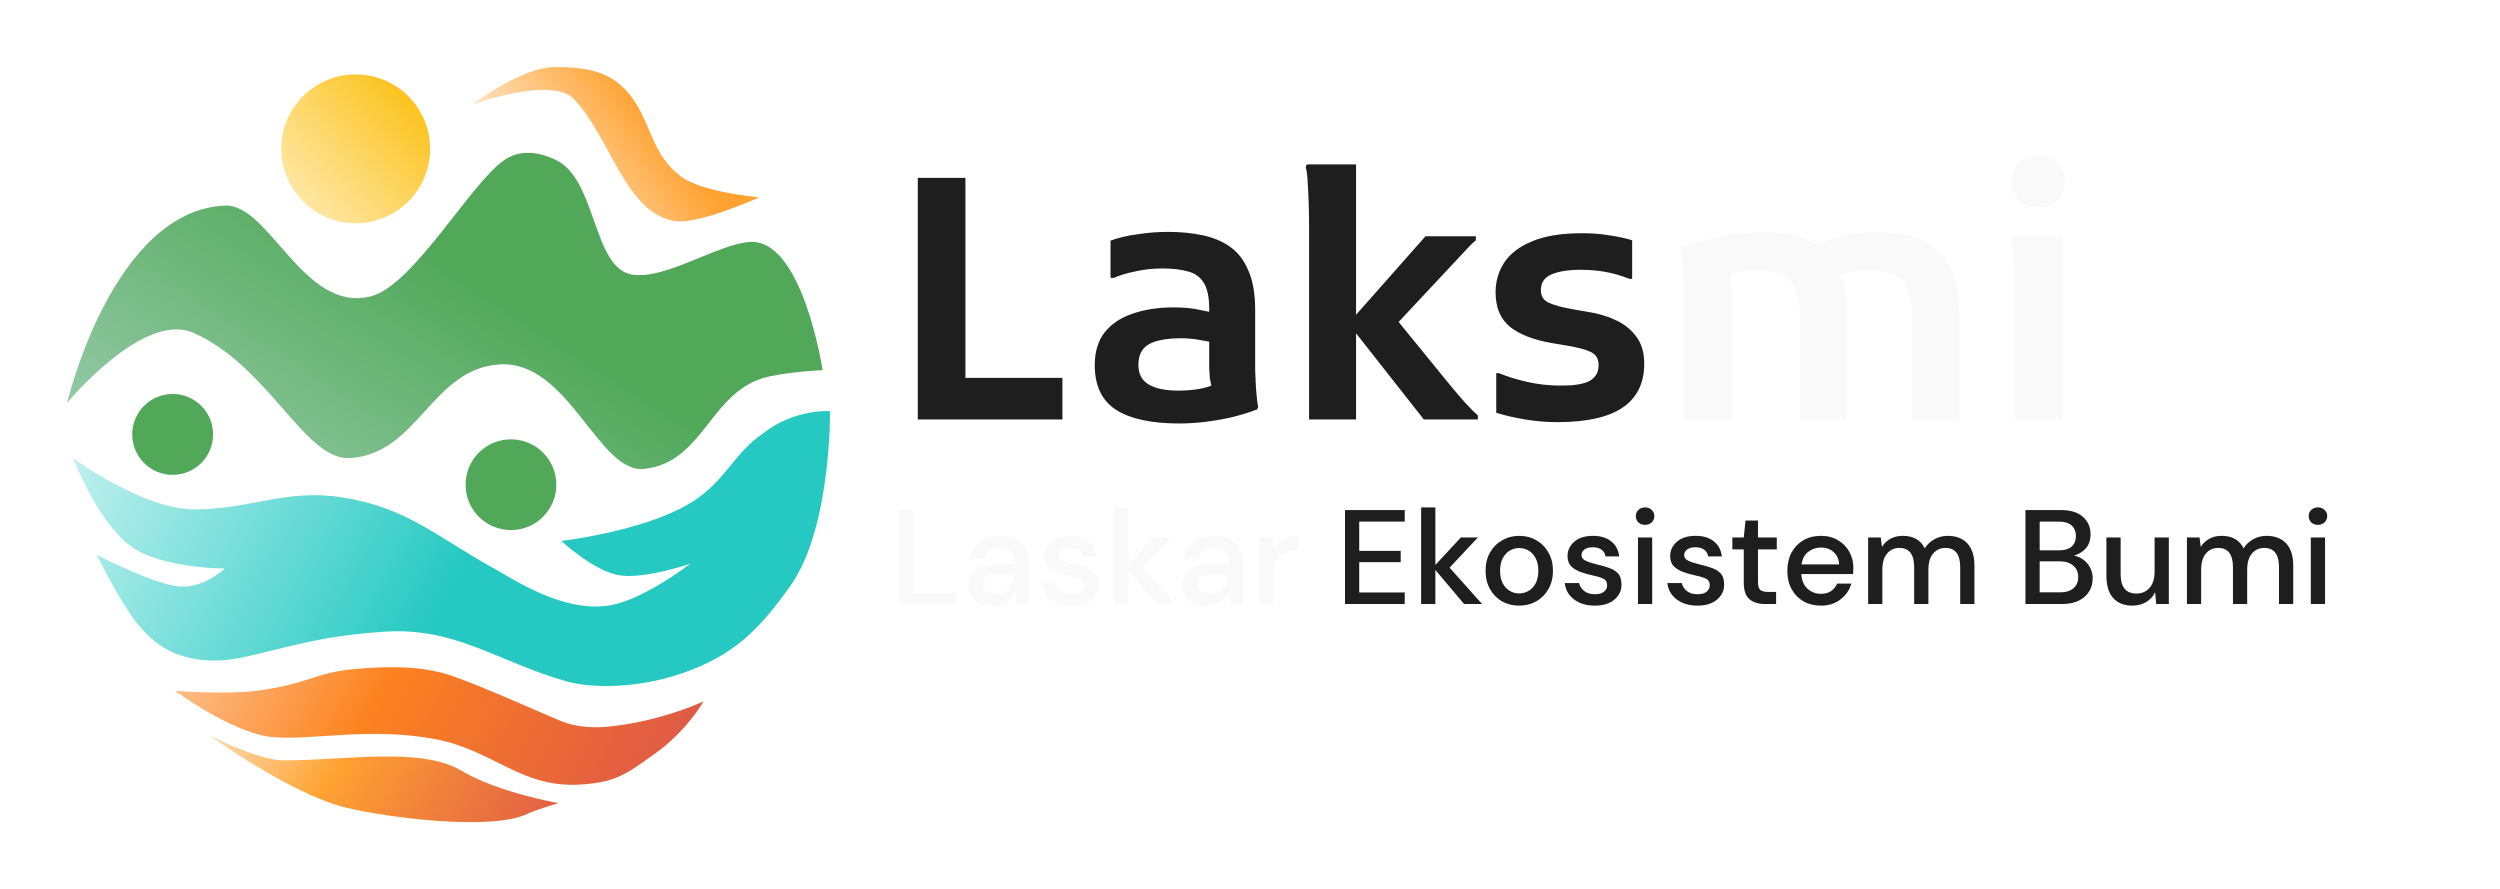 <svg width="298" height="106" viewBox="0 0 298 106" fill="none" xmlns="http://www.w3.org/2000/svg">
<path d="M107.136 72V60.8H108.832V70.656H113.92V72H107.136ZM118.369 72.192C117.697 72.192 117.143 72.08 116.705 71.856C116.268 71.632 115.943 71.339 115.729 70.976C115.516 70.603 115.409 70.197 115.409 69.76C115.409 68.992 115.708 68.384 116.305 67.936C116.903 67.488 117.756 67.264 118.865 67.264H120.945V67.12C120.945 66.501 120.775 66.037 120.433 65.728C120.103 65.419 119.671 65.264 119.137 65.264C118.668 65.264 118.257 65.381 117.905 65.616C117.564 65.84 117.356 66.176 117.281 66.624H115.585C115.639 66.048 115.831 65.557 116.161 65.152C116.503 64.736 116.929 64.421 117.441 64.208C117.964 63.984 118.535 63.872 119.153 63.872C120.263 63.872 121.121 64.165 121.729 64.752C122.337 65.328 122.641 66.117 122.641 67.12V72H121.169L121.025 70.64C120.801 71.077 120.476 71.445 120.049 71.744C119.623 72.043 119.063 72.192 118.369 72.192ZM118.705 70.816C119.164 70.816 119.548 70.709 119.857 70.496C120.177 70.272 120.423 69.979 120.593 69.616C120.775 69.253 120.887 68.853 120.929 68.416H119.041C118.369 68.416 117.889 68.533 117.601 68.768C117.324 69.003 117.185 69.296 117.185 69.648C117.185 70.011 117.319 70.299 117.585 70.512C117.863 70.715 118.236 70.816 118.705 70.816ZM127.787 72.192C126.784 72.192 125.958 71.947 125.307 71.456C124.656 70.965 124.283 70.315 124.187 69.504H125.899C125.984 69.867 126.187 70.181 126.507 70.448C126.827 70.704 127.248 70.832 127.771 70.832C128.283 70.832 128.656 70.725 128.891 70.512C129.126 70.299 129.243 70.053 129.243 69.776C129.243 69.371 129.078 69.099 128.747 68.96C128.427 68.811 127.979 68.677 127.403 68.56C126.955 68.464 126.507 68.336 126.059 68.176C125.622 68.016 125.254 67.792 124.955 67.504C124.667 67.205 124.523 66.805 124.523 66.304C124.523 65.611 124.79 65.035 125.323 64.576C125.856 64.107 126.603 63.872 127.563 63.872C128.448 63.872 129.163 64.085 129.707 64.512C130.262 64.939 130.587 65.541 130.683 66.32H129.051C128.998 65.979 128.838 65.712 128.571 65.52C128.315 65.328 127.968 65.232 127.531 65.232C127.104 65.232 126.774 65.323 126.539 65.504C126.304 65.675 126.187 65.899 126.187 66.176C126.187 66.453 126.347 66.672 126.667 66.832C126.998 66.992 127.43 67.136 127.963 67.264C128.496 67.381 128.987 67.52 129.435 67.68C129.894 67.829 130.262 68.053 130.539 68.352C130.816 68.651 130.955 69.088 130.955 69.664C130.966 70.389 130.683 70.992 130.107 71.472C129.542 71.952 128.768 72.192 127.787 72.192ZM132.806 72V60.48H134.502V67.344L137.542 64.064H139.574L136.198 67.664L140.07 72H137.926L134.502 67.936V72H132.806ZM143.901 72.192C143.229 72.192 142.674 72.08 142.237 71.856C141.799 71.632 141.474 71.339 141.261 70.976C141.047 70.603 140.941 70.197 140.941 69.76C140.941 68.992 141.239 68.384 141.837 67.936C142.434 67.488 143.287 67.264 144.397 67.264H146.477V67.12C146.477 66.501 146.306 66.037 145.965 65.728C145.634 65.419 145.202 65.264 144.669 65.264C144.199 65.264 143.789 65.381 143.437 65.616C143.095 65.84 142.887 66.176 142.813 66.624H141.117C141.17 66.048 141.362 65.557 141.693 65.152C142.034 64.736 142.461 64.421 142.973 64.208C143.495 63.984 144.066 63.872 144.685 63.872C145.794 63.872 146.653 64.165 147.261 64.752C147.869 65.328 148.173 66.117 148.173 67.12V72H146.701L146.557 70.64C146.333 71.077 146.007 71.445 145.581 71.744C145.154 72.043 144.594 72.192 143.901 72.192ZM144.237 70.816C144.695 70.816 145.079 70.709 145.389 70.496C145.709 70.272 145.954 69.979 146.125 69.616C146.306 69.253 146.418 68.853 146.461 68.416H144.573C143.901 68.416 143.421 68.533 143.133 68.768C142.855 69.003 142.717 69.296 142.717 69.648C142.717 70.011 142.85 70.299 143.117 70.512C143.394 70.715 143.767 70.816 144.237 70.816ZM150.15 72V64.064H151.67L151.814 65.568C152.091 65.045 152.475 64.635 152.966 64.336C153.467 64.027 154.07 63.872 154.774 63.872V65.648H154.31C153.841 65.648 153.419 65.728 153.046 65.888C152.683 66.037 152.39 66.299 152.166 66.672C151.953 67.035 151.846 67.541 151.846 68.192V72H150.15Z" fill="#F9F9F9"/>
<path d="M160.324 72V60.8H167.444V62.176H162.02V65.664H166.964V67.008H162.02V70.624H167.444V72H160.324ZM169.4 72V60.48H171.096V67.344L174.136 64.064H176.168L172.792 67.664L176.664 72H174.52L171.096 67.936V72H169.4ZM181.081 72.192C180.324 72.192 179.641 72.021 179.033 71.68C178.436 71.328 177.961 70.843 177.609 70.224C177.257 69.595 177.081 68.864 177.081 68.032C177.081 67.2 177.257 66.475 177.609 65.856C177.972 65.227 178.457 64.741 179.065 64.4C179.673 64.048 180.35 63.872 181.097 63.872C181.854 63.872 182.532 64.048 183.129 64.4C183.737 64.741 184.217 65.227 184.569 65.856C184.932 66.475 185.113 67.2 185.113 68.032C185.113 68.864 184.932 69.595 184.569 70.224C184.217 70.843 183.737 71.328 183.129 71.68C182.521 72.021 181.838 72.192 181.081 72.192ZM181.081 70.736C181.486 70.736 181.86 70.635 182.201 70.432C182.553 70.229 182.836 69.931 183.049 69.536C183.262 69.131 183.369 68.629 183.369 68.032C183.369 67.435 183.262 66.939 183.049 66.544C182.846 66.139 182.569 65.835 182.217 65.632C181.876 65.429 181.502 65.328 181.097 65.328C180.692 65.328 180.313 65.429 179.961 65.632C179.62 65.835 179.342 66.139 179.129 66.544C178.916 66.939 178.809 67.435 178.809 68.032C178.809 68.629 178.916 69.131 179.129 69.536C179.342 69.931 179.62 70.229 179.961 70.432C180.302 70.635 180.676 70.736 181.081 70.736ZM190.115 72.192C189.112 72.192 188.286 71.947 187.635 71.456C186.984 70.965 186.611 70.315 186.515 69.504H188.227C188.312 69.867 188.515 70.181 188.835 70.448C189.155 70.704 189.576 70.832 190.099 70.832C190.611 70.832 190.984 70.725 191.219 70.512C191.454 70.299 191.571 70.053 191.571 69.776C191.571 69.371 191.406 69.099 191.075 68.96C190.755 68.811 190.307 68.677 189.731 68.56C189.283 68.464 188.835 68.336 188.387 68.176C187.95 68.016 187.582 67.792 187.283 67.504C186.995 67.205 186.851 66.805 186.851 66.304C186.851 65.611 187.118 65.035 187.651 64.576C188.184 64.107 188.931 63.872 189.891 63.872C190.776 63.872 191.491 64.085 192.035 64.512C192.59 64.939 192.915 65.541 193.011 66.32H191.379C191.326 65.979 191.166 65.712 190.899 65.52C190.643 65.328 190.296 65.232 189.859 65.232C189.432 65.232 189.102 65.323 188.867 65.504C188.632 65.675 188.515 65.899 188.515 66.176C188.515 66.453 188.675 66.672 188.995 66.832C189.326 66.992 189.758 67.136 190.291 67.264C190.824 67.381 191.315 67.52 191.763 67.68C192.222 67.829 192.59 68.053 192.867 68.352C193.144 68.651 193.283 69.088 193.283 69.664C193.294 70.389 193.011 70.992 192.435 71.472C191.87 71.952 191.096 72.192 190.115 72.192ZM196.095 62.56C195.775 62.56 195.508 62.464 195.295 62.272C195.092 62.069 194.991 61.819 194.991 61.52C194.991 61.221 195.092 60.976 195.295 60.784C195.508 60.581 195.775 60.48 196.095 60.48C196.415 60.48 196.676 60.581 196.879 60.784C197.092 60.976 197.199 61.221 197.199 61.52C197.199 61.819 197.092 62.069 196.879 62.272C196.676 62.464 196.415 62.56 196.095 62.56ZM195.247 72V64.064H196.943V72H195.247ZM202.349 72.192C201.347 72.192 200.52 71.947 199.869 71.456C199.219 70.965 198.845 70.315 198.749 69.504H200.461C200.547 69.867 200.749 70.181 201.069 70.448C201.389 70.704 201.811 70.832 202.333 70.832C202.845 70.832 203.219 70.725 203.453 70.512C203.688 70.299 203.805 70.053 203.805 69.776C203.805 69.371 203.64 69.099 203.309 68.96C202.989 68.811 202.541 68.677 201.965 68.56C201.517 68.464 201.069 68.336 200.621 68.176C200.184 68.016 199.816 67.792 199.517 67.504C199.229 67.205 199.085 66.805 199.085 66.304C199.085 65.611 199.352 65.035 199.885 64.576C200.419 64.107 201.165 63.872 202.125 63.872C203.011 63.872 203.725 64.085 204.269 64.512C204.824 64.939 205.149 65.541 205.245 66.32H203.613C203.56 65.979 203.4 65.712 203.133 65.52C202.877 65.328 202.531 65.232 202.093 65.232C201.667 65.232 201.336 65.323 201.101 65.504C200.867 65.675 200.749 65.899 200.749 66.176C200.749 66.453 200.909 66.672 201.229 66.832C201.56 66.992 201.992 67.136 202.525 67.264C203.059 67.381 203.549 67.52 203.997 67.68C204.456 67.829 204.824 68.053 205.101 68.352C205.379 68.651 205.517 69.088 205.517 69.664C205.528 70.389 205.245 70.992 204.669 71.472C204.104 71.952 203.331 72.192 202.349 72.192ZM210.4 72C209.621 72 209.003 71.813 208.544 71.44C208.085 71.056 207.856 70.379 207.856 69.408V65.488H206.496V64.064H207.856L208.064 62.048H209.552V64.064H211.792V65.488H209.552V69.408C209.552 69.845 209.643 70.149 209.824 70.32C210.016 70.48 210.341 70.56 210.8 70.56H211.712V72H210.4ZM217.05 72.192C216.271 72.192 215.578 72.021 214.97 71.68C214.372 71.328 213.903 70.843 213.562 70.224C213.22 69.605 213.05 68.885 213.05 68.064C213.05 67.232 213.215 66.501 213.546 65.872C213.887 65.243 214.356 64.752 214.954 64.4C215.562 64.048 216.266 63.872 217.066 63.872C217.844 63.872 218.522 64.048 219.098 64.4C219.674 64.741 220.122 65.2 220.442 65.776C220.762 66.352 220.922 66.987 220.922 67.68C220.922 67.787 220.916 67.904 220.906 68.032C220.906 68.149 220.9 68.283 220.89 68.432H214.714C214.767 69.2 215.018 69.787 215.466 70.192C215.924 70.587 216.452 70.784 217.05 70.784C217.53 70.784 217.93 70.677 218.25 70.464C218.58 70.24 218.826 69.941 218.986 69.568H220.682C220.468 70.315 220.042 70.939 219.402 71.44C218.772 71.941 217.988 72.192 217.05 72.192ZM217.05 65.264C216.484 65.264 215.983 65.435 215.546 65.776C215.108 66.107 214.842 66.608 214.746 67.28H219.226C219.194 66.661 218.975 66.171 218.57 65.808C218.164 65.445 217.658 65.264 217.05 65.264ZM222.681 72V64.064H224.185L224.329 65.184C224.585 64.779 224.921 64.459 225.337 64.224C225.764 63.989 226.255 63.872 226.809 63.872C228.068 63.872 228.943 64.368 229.433 65.36C229.721 64.901 230.105 64.539 230.585 64.272C231.076 64.005 231.604 63.872 232.169 63.872C233.161 63.872 233.94 64.171 234.505 64.768C235.071 65.365 235.353 66.256 235.353 67.44V72H233.657V67.616C233.657 66.08 233.071 65.312 231.897 65.312C231.3 65.312 230.809 65.536 230.425 65.984C230.052 66.432 229.865 67.072 229.865 67.904V72H228.169V67.616C228.169 66.08 227.577 65.312 226.393 65.312C225.807 65.312 225.321 65.536 224.937 65.984C224.564 66.432 224.377 67.072 224.377 67.904V72H222.681ZM241.433 72V60.8H245.657C246.82 60.8 247.7 61.072 248.297 61.616C248.894 62.16 249.193 62.843 249.193 63.664C249.193 64.379 249.001 64.949 248.617 65.376C248.233 65.792 247.769 66.075 247.225 66.224C247.652 66.309 248.03 66.48 248.361 66.736C248.702 66.992 248.969 67.312 249.161 67.696C249.353 68.08 249.449 68.496 249.449 68.944C249.449 69.52 249.305 70.043 249.017 70.512C248.74 70.971 248.329 71.333 247.785 71.6C247.241 71.867 246.574 72 245.785 72H241.433ZM243.129 65.6H245.449C246.1 65.6 246.596 65.451 246.937 65.152C247.278 64.843 247.449 64.421 247.449 63.888C247.449 63.365 247.278 62.949 246.937 62.64C246.606 62.331 246.1 62.176 245.417 62.176H243.129V65.6ZM243.129 70.608H245.561C246.244 70.608 246.772 70.448 247.145 70.128C247.529 69.808 247.721 69.36 247.721 68.784C247.721 68.208 247.524 67.755 247.129 67.424C246.734 67.083 246.201 66.912 245.529 66.912H243.129V70.608ZM254.172 72.192C253.212 72.192 252.455 71.893 251.9 71.296C251.356 70.699 251.084 69.808 251.084 68.624V64.064H252.78V68.448C252.78 69.984 253.409 70.752 254.668 70.752C255.297 70.752 255.815 70.528 256.22 70.08C256.625 69.632 256.828 68.992 256.828 68.16V64.064H258.524V72H257.02L256.892 70.608C256.647 71.099 256.284 71.488 255.804 71.776C255.335 72.053 254.791 72.192 254.172 72.192ZM260.681 72V64.064H262.185L262.329 65.184C262.585 64.779 262.921 64.459 263.337 64.224C263.764 63.989 264.255 63.872 264.809 63.872C266.068 63.872 266.943 64.368 267.433 65.36C267.721 64.901 268.105 64.539 268.585 64.272C269.076 64.005 269.604 63.872 270.169 63.872C271.161 63.872 271.94 64.171 272.505 64.768C273.071 65.365 273.353 66.256 273.353 67.44V72H271.657V67.616C271.657 66.08 271.071 65.312 269.897 65.312C269.3 65.312 268.809 65.536 268.425 65.984C268.052 66.432 267.865 67.072 267.865 67.904V72H266.169V67.616C266.169 66.08 265.577 65.312 264.393 65.312C263.807 65.312 263.321 65.536 262.937 65.984C262.564 66.432 262.377 67.072 262.377 67.904V72H260.681ZM276.298 62.56C275.978 62.56 275.711 62.464 275.498 62.272C275.295 62.069 275.194 61.819 275.194 61.52C275.194 61.221 275.295 60.976 275.498 60.784C275.711 60.581 275.978 60.48 276.298 60.48C276.618 60.48 276.879 60.581 277.082 60.784C277.295 60.976 277.402 61.221 277.402 61.52C277.402 61.819 277.295 62.069 277.082 62.272C276.879 62.464 276.618 62.56 276.298 62.56ZM275.45 72V64.064H277.146V72H275.45Z" fill="#1E1E1E"/>
<g filter="url(#filter0_d_714_126)">
<path d="M64.331 9.743C61.669 7.082 52.353 10.436 52.353 10.436C52.353 10.436 58.12 6 62.113 6C66.562 6 69.525 6.657 71.872 10.436C73.647 13.292 73.954 16.65 77.196 19.059C79.72 20.936 86.511 21.526 86.511 21.526C86.511 21.526 79.566 24.634 76.752 24.383C70.613 23.835 68.689 14.102 64.331 9.743Z" fill="url(#paint0_linear_714_126)"/>
<path d="M62.903 62.479C62.903 62.479 74.09 61.202 79.413 57.209C82.758 54.701 83.741 51.826 86.955 49.668C90.656 46.708 94.94 47.007 94.94 47.007C94.94 47.007 95.114 60.97 90.18 67.887C86.444 73.124 83.441 76.124 77.364 78.234C72.026 80.087 66.549 80.083 63.443 79.195C55.25 76.855 50.361 72.745 41.858 73.296C36.633 73.634 33.536 74.269 28.454 75.529C24.406 76.534 21.3 77.421 17.168 76C16.228 75.677 13.759 74.534 11.541 71.21C9.323 67.887 7.527 64.125 7.527 64.125C7.527 64.125 13.91 67.459 17.168 67.887C20.124 68.276 22.811 65.771 22.811 65.771C22.811 65.771 15.164 65.765 11.524 63.067C7.606 60.162 4.705 52.603 4.705 52.603C4.705 52.603 12.999 58.717 19.166 58.717C25.985 58.717 30.044 56.205 36.92 57.306C44.586 58.534 48.105 62.029 54.908 65.771C57.26 67.064 63.277 71.188 68.899 70.121C72.861 69.37 78.305 65.183 78.305 65.183C78.305 65.183 73.072 67.009 69.957 66.594C66.904 66.188 62.903 62.479 62.903 62.479Z" fill="url(#paint1_linear_714_126)"/>
<path d="M28.399 85.85C23.71 85.381 16.865 80.35 16.865 80.35C16.865 80.35 22.93 80.816 26.51 80.35C32.835 79.527 33.531 78.18 38.15 77.763C41.945 77.421 46.077 77.298 49.692 78.503C52.514 79.444 57.455 81.62 62.557 83.826C65.635 85.157 68.767 84.642 70.986 84.27C76.022 83.425 79.858 81.608 79.858 81.608C79.858 81.608 77.905 85.095 74.091 87.819C70.64 90.283 69.423 91.254 65.191 91.519C58.101 91.964 54.886 87.445 47.908 86.111C40.061 84.612 33.102 86.32 28.399 85.85Z" fill="url(#paint2_linear_714_126)"/>
<path d="M37.271 94.278C30.588 92.656 20.857 85.584 20.857 85.584C20.857 85.584 26.694 88.638 29.826 88.638C37.397 88.638 46.143 86.994 51.025 89.882C55.459 92.504 62.557 93.728 62.557 93.728C62.557 93.728 59.662 94.615 58.946 94.972C54.636 97.121 41.93 95.409 37.271 94.278Z" fill="url(#paint3_linear_714_126)"/>
<circle cx="38.396" cy="15.74" r="8.872" fill="url(#paint4_linear_714_126)"/>
<circle cx="16.58" cy="49.781" r="4.82" fill="#50A858"/>
<circle cx="56.906" cy="55.777" r="5.408" fill="#50A858"/>
<path d="M85.18 26.85C91.647 26.127 94.053 42.127 94.053 42.127C94.053 42.127 90.843 42.233 87.828 42.845C80.61 44.311 80.101 53.088 72.779 53.897C67.371 54.493 63.768 40.974 55.614 41.434C47.459 41.893 45.892 52.063 37.743 52.603C32.335 52.962 28.102 41.669 19.049 37.672C13.083 35.037 4 46.019 4 46.019C4 46.019 9.408 23.093 22.811 22.505C28.13 22.272 32.191 35.373 40.212 33.322C45.267 32.028 52.075 19.872 56.084 17.097C57.612 16.038 59.665 15.804 62.315 17.097C67.136 19.448 66.665 30.029 71.368 30.735C75.311 31.326 81.218 27.293 85.18 26.85Z" fill="url(#paint5_linear_714_126)"/>
</g>
<path d="M109.4 50V21.2H115.08V45.04H126.64V50H109.4ZM140.576 50.48C137.243 50.48 134.723 49.933 133.016 48.84C131.336 47.747 130.496 45.973 130.496 43.52C130.496 41.947 130.883 40.653 131.656 39.64C132.456 38.627 133.563 37.88 134.976 37.4C136.416 36.893 138.07 36.64 139.936 36.64C141.083 36.64 142.083 36.733 142.936 36.92C143.79 37.08 144.563 37.253 145.256 37.44V41.04C144.723 40.853 144.043 40.693 143.216 40.56C142.39 40.4 141.59 40.32 140.816 40.32C139.083 40.32 137.79 40.56 136.936 41.04C136.11 41.52 135.696 42.333 135.696 43.48C135.696 44.573 136.11 45.36 136.936 45.84C137.763 46.32 138.95 46.56 140.496 46.56C141.43 46.56 142.323 46.48 143.176 46.32C144.056 46.133 144.83 45.853 145.496 45.48L144.696 47.04C144.59 46.72 144.496 46.4 144.416 46.08C144.336 45.76 144.27 45.427 144.216 45.08C144.19 44.733 144.163 44.347 144.136 43.92C144.136 43.467 144.136 42.92 144.136 42.28V36.8C144.136 35.44 143.923 34.413 143.496 33.72C143.07 33.027 142.443 32.573 141.616 32.36C140.79 32.12 139.763 32 138.536 32C137.416 32 136.336 32.12 135.296 32.36C134.256 32.573 133.416 32.827 132.776 33.12H132.376V28.68C133.336 28.333 134.416 28.08 135.616 27.92C136.816 27.733 138.016 27.64 139.216 27.64C140.71 27.64 142.083 27.773 143.336 28.04C144.616 28.307 145.723 28.773 146.656 29.44C147.59 30.107 148.31 31.053 148.816 32.28C149.35 33.48 149.616 35.04 149.616 36.96V42C149.616 42.56 149.616 43.267 149.616 44.12C149.643 44.947 149.683 45.76 149.736 46.56C149.79 47.36 149.87 48 149.976 48.48L149.856 48.8C148.95 49.147 147.963 49.453 146.896 49.72C145.856 49.96 144.79 50.147 143.696 50.28C142.603 50.413 141.563 50.48 140.576 50.48ZM161.641 50H156.041V26.36C156.041 25.827 156.027 25.147 156.001 24.32C155.974 23.467 155.934 22.64 155.881 21.84C155.854 21.04 155.774 20.4 155.641 19.92L155.761 19.6H161.641V50ZM160.721 38.56L169.921 28.16H175.921V28.64C175.654 28.853 175.334 29.16 174.961 29.56C174.614 29.933 174.241 30.333 173.841 30.76C173.441 31.187 173.054 31.6 172.681 32L165.161 40.04L165.201 36.52L172.961 46.04C173.467 46.653 174.027 47.307 174.641 48C175.281 48.693 175.787 49.2 176.161 49.52V50H169.721L160.721 38.56ZM178.353 44.48H178.673C179.633 44.88 180.753 45.227 182.033 45.52C183.34 45.813 184.647 45.96 185.953 45.96C186.407 45.96 186.9 45.947 187.433 45.92C187.967 45.867 188.46 45.773 188.913 45.64C189.393 45.507 189.78 45.267 190.073 44.92C190.393 44.573 190.553 44.107 190.553 43.52C190.553 42.773 190.247 42.253 189.633 41.96C189.02 41.667 188.073 41.413 186.793 41.2L184.913 40.88C182.78 40.507 181.14 39.867 179.993 38.96C178.847 38.027 178.273 36.653 178.273 34.84C178.273 33.533 178.62 32.347 179.313 31.28C180.033 30.213 181.14 29.373 182.633 28.76C184.153 28.12 186.14 27.8 188.593 27.8C189.74 27.8 190.793 27.88 191.753 28.04C192.74 28.173 193.673 28.373 194.553 28.64V33.24H194.233C193.22 32.84 192.247 32.56 191.313 32.4C190.38 32.24 189.42 32.16 188.433 32.16C186.94 32.16 185.767 32.347 184.913 32.72C184.087 33.067 183.673 33.693 183.673 34.6C183.673 35.293 183.98 35.787 184.593 36.08C185.233 36.373 186.153 36.627 187.353 36.84L189.193 37.16C190.447 37.347 191.58 37.68 192.593 38.16C193.633 38.64 194.46 39.307 195.073 40.16C195.687 40.987 195.993 42.053 195.993 43.36C195.993 45.68 195.127 47.427 193.393 48.6C191.687 49.747 189.1 50.32 185.633 50.32C184.353 50.32 183.073 50.213 181.793 50C180.513 49.787 179.367 49.52 178.353 49.2V44.48Z" fill="#1E1E1E"/>
<path d="M200.767 50V36.36C200.767 35.827 200.754 35.147 200.727 34.32C200.701 33.467 200.661 32.64 200.607 31.84C200.581 31.013 200.501 30.36 200.367 29.88L200.487 29.56C201.287 29.213 202.234 28.907 203.327 28.64C204.421 28.347 205.554 28.107 206.727 27.92C207.927 27.733 209.074 27.64 210.167 27.64C211.421 27.64 212.634 27.787 213.807 28.08C215.007 28.347 216.074 28.84 217.007 29.56C217.967 30.28 218.727 31.28 219.287 32.56C219.847 33.813 220.127 35.427 220.127 37.4V50H214.527V37.64C214.527 36.173 214.314 35.053 213.887 34.28C213.487 33.48 212.914 32.933 212.167 32.64C211.447 32.32 210.607 32.16 209.647 32.16C208.847 32.16 208.034 32.253 207.207 32.44C206.407 32.627 205.701 32.84 205.087 33.08L205.927 31.68C206.061 32.08 206.167 32.6 206.247 33.24C206.327 33.88 206.367 34.613 206.367 35.44V50H200.767ZM227.927 50V37.64C227.927 36.173 227.727 35.053 227.327 34.28C226.954 33.48 226.381 32.933 225.607 32.64C224.861 32.32 223.954 32.16 222.887 32.16C222.221 32.16 221.541 32.24 220.847 32.4C220.181 32.533 219.527 32.72 218.887 32.96L215.847 29.36C217.047 28.853 218.314 28.44 219.647 28.12C221.007 27.8 222.354 27.64 223.687 27.64C224.967 27.64 226.194 27.773 227.367 28.04C228.541 28.307 229.594 28.8 230.527 29.52C231.461 30.213 232.194 31.2 232.727 32.48C233.261 33.733 233.527 35.373 233.527 37.4V50H227.927ZM242.981 24.72C242.075 24.72 241.315 24.453 240.701 23.92C240.115 23.36 239.821 22.587 239.821 21.6C239.821 20.64 240.115 19.893 240.701 19.36C241.315 18.8 242.075 18.52 242.981 18.52C243.915 18.52 244.675 18.8 245.261 19.36C245.848 19.893 246.141 20.64 246.141 21.6C246.141 22.587 245.848 23.36 245.261 23.92C244.675 24.453 243.915 24.72 242.981 24.72ZM240.181 50V34.92C240.181 34.387 240.168 33.707 240.141 32.88C240.115 32.053 240.075 31.24 240.021 30.44C239.995 29.613 239.915 28.96 239.781 28.48L239.901 28.16H245.781V50H240.181Z" fill="#F9F9F9"/>
<defs>
<filter id="filter0_d_714_126" x="0" y="0" width="106.939" height="106" filterUnits="userSpaceOnUse" color-interpolation-filters="sRGB">
<feFlood flood-opacity="0" result="BackgroundImageFix"/>
<feColorMatrix in="SourceAlpha" type="matrix" values="0 0 0 0 0 0 0 0 0 0 0 0 0 0 0 0 0 0 127 0" result="hardAlpha"/>
<feOffset dx="4" dy="2"/>
<feGaussianBlur stdDeviation="4"/>
<feComposite in2="hardAlpha" operator="out"/>
<feColorMatrix type="matrix" values="0 0 0 0 0.188 0 0 0 0 0.188 0 0 0 0 0.188 0 0 0 0.15 0"/>
<feBlend mode="normal" in2="BackgroundImageFix" result="effect1_dropShadow_714_126"/>
<feBlend mode="normal" in="SourceGraphic" in2="effect1_dropShadow_714_126" result="shape"/>
</filter>
<linearGradient id="paint0_linear_714_126" x1="69.433" y1="6" x2="50.579" y2="19.946" gradientUnits="userSpaceOnUse">
<stop stop-color="#FFA231"/>
<stop offset="1" stop-color="#FFA231" stop-opacity="0"/>
</linearGradient>
<linearGradient id="paint1_linear_714_126" x1="48.361" y1="70.961" x2="-10.639" y2="39.465" gradientUnits="userSpaceOnUse">
<stop stop-color="#25C9C2"/>
<stop offset="1" stop-color="#27CDC7" stop-opacity="0"/>
</linearGradient>
<linearGradient id="paint2_linear_714_126" x1="78.527" y1="94.029" x2="2.67" y2="53.661" gradientUnits="userSpaceOnUse">
<stop stop-color="#D83F31" stop-opacity="0.88"/>
<stop offset="0.458" stop-color="#FC831F"/>
<stop offset="1" stop-color="#FC831F" stop-opacity="0"/>
</linearGradient>
<linearGradient id="paint3_linear_714_126" x1="65.218" y1="99.352" x2="19.083" y2="71.405" gradientUnits="userSpaceOnUse">
<stop stop-color="#D83F31" stop-opacity="0.88"/>
<stop offset="0.553" stop-color="#FFA231"/>
<stop offset="1" stop-color="#FFA231" stop-opacity="0"/>
</linearGradient>
<linearGradient id="paint4_linear_714_126" x1="43.037" y1="6.638" x2="20.413" y2="27.488" gradientUnits="userSpaceOnUse">
<stop stop-color="#FCC21A"/>
<stop offset="1" stop-color="#FCC21A" stop-opacity="0"/>
</linearGradient>
<linearGradient id="paint5_linear_714_126" x1="59.451" y1="35.029" x2="21.744" y2="93.585" gradientUnits="userSpaceOnUse">
<stop stop-color="#50A858"/>
<stop offset="1" stop-color="#C6E2E1"/>
</linearGradient>
</defs>
</svg>
